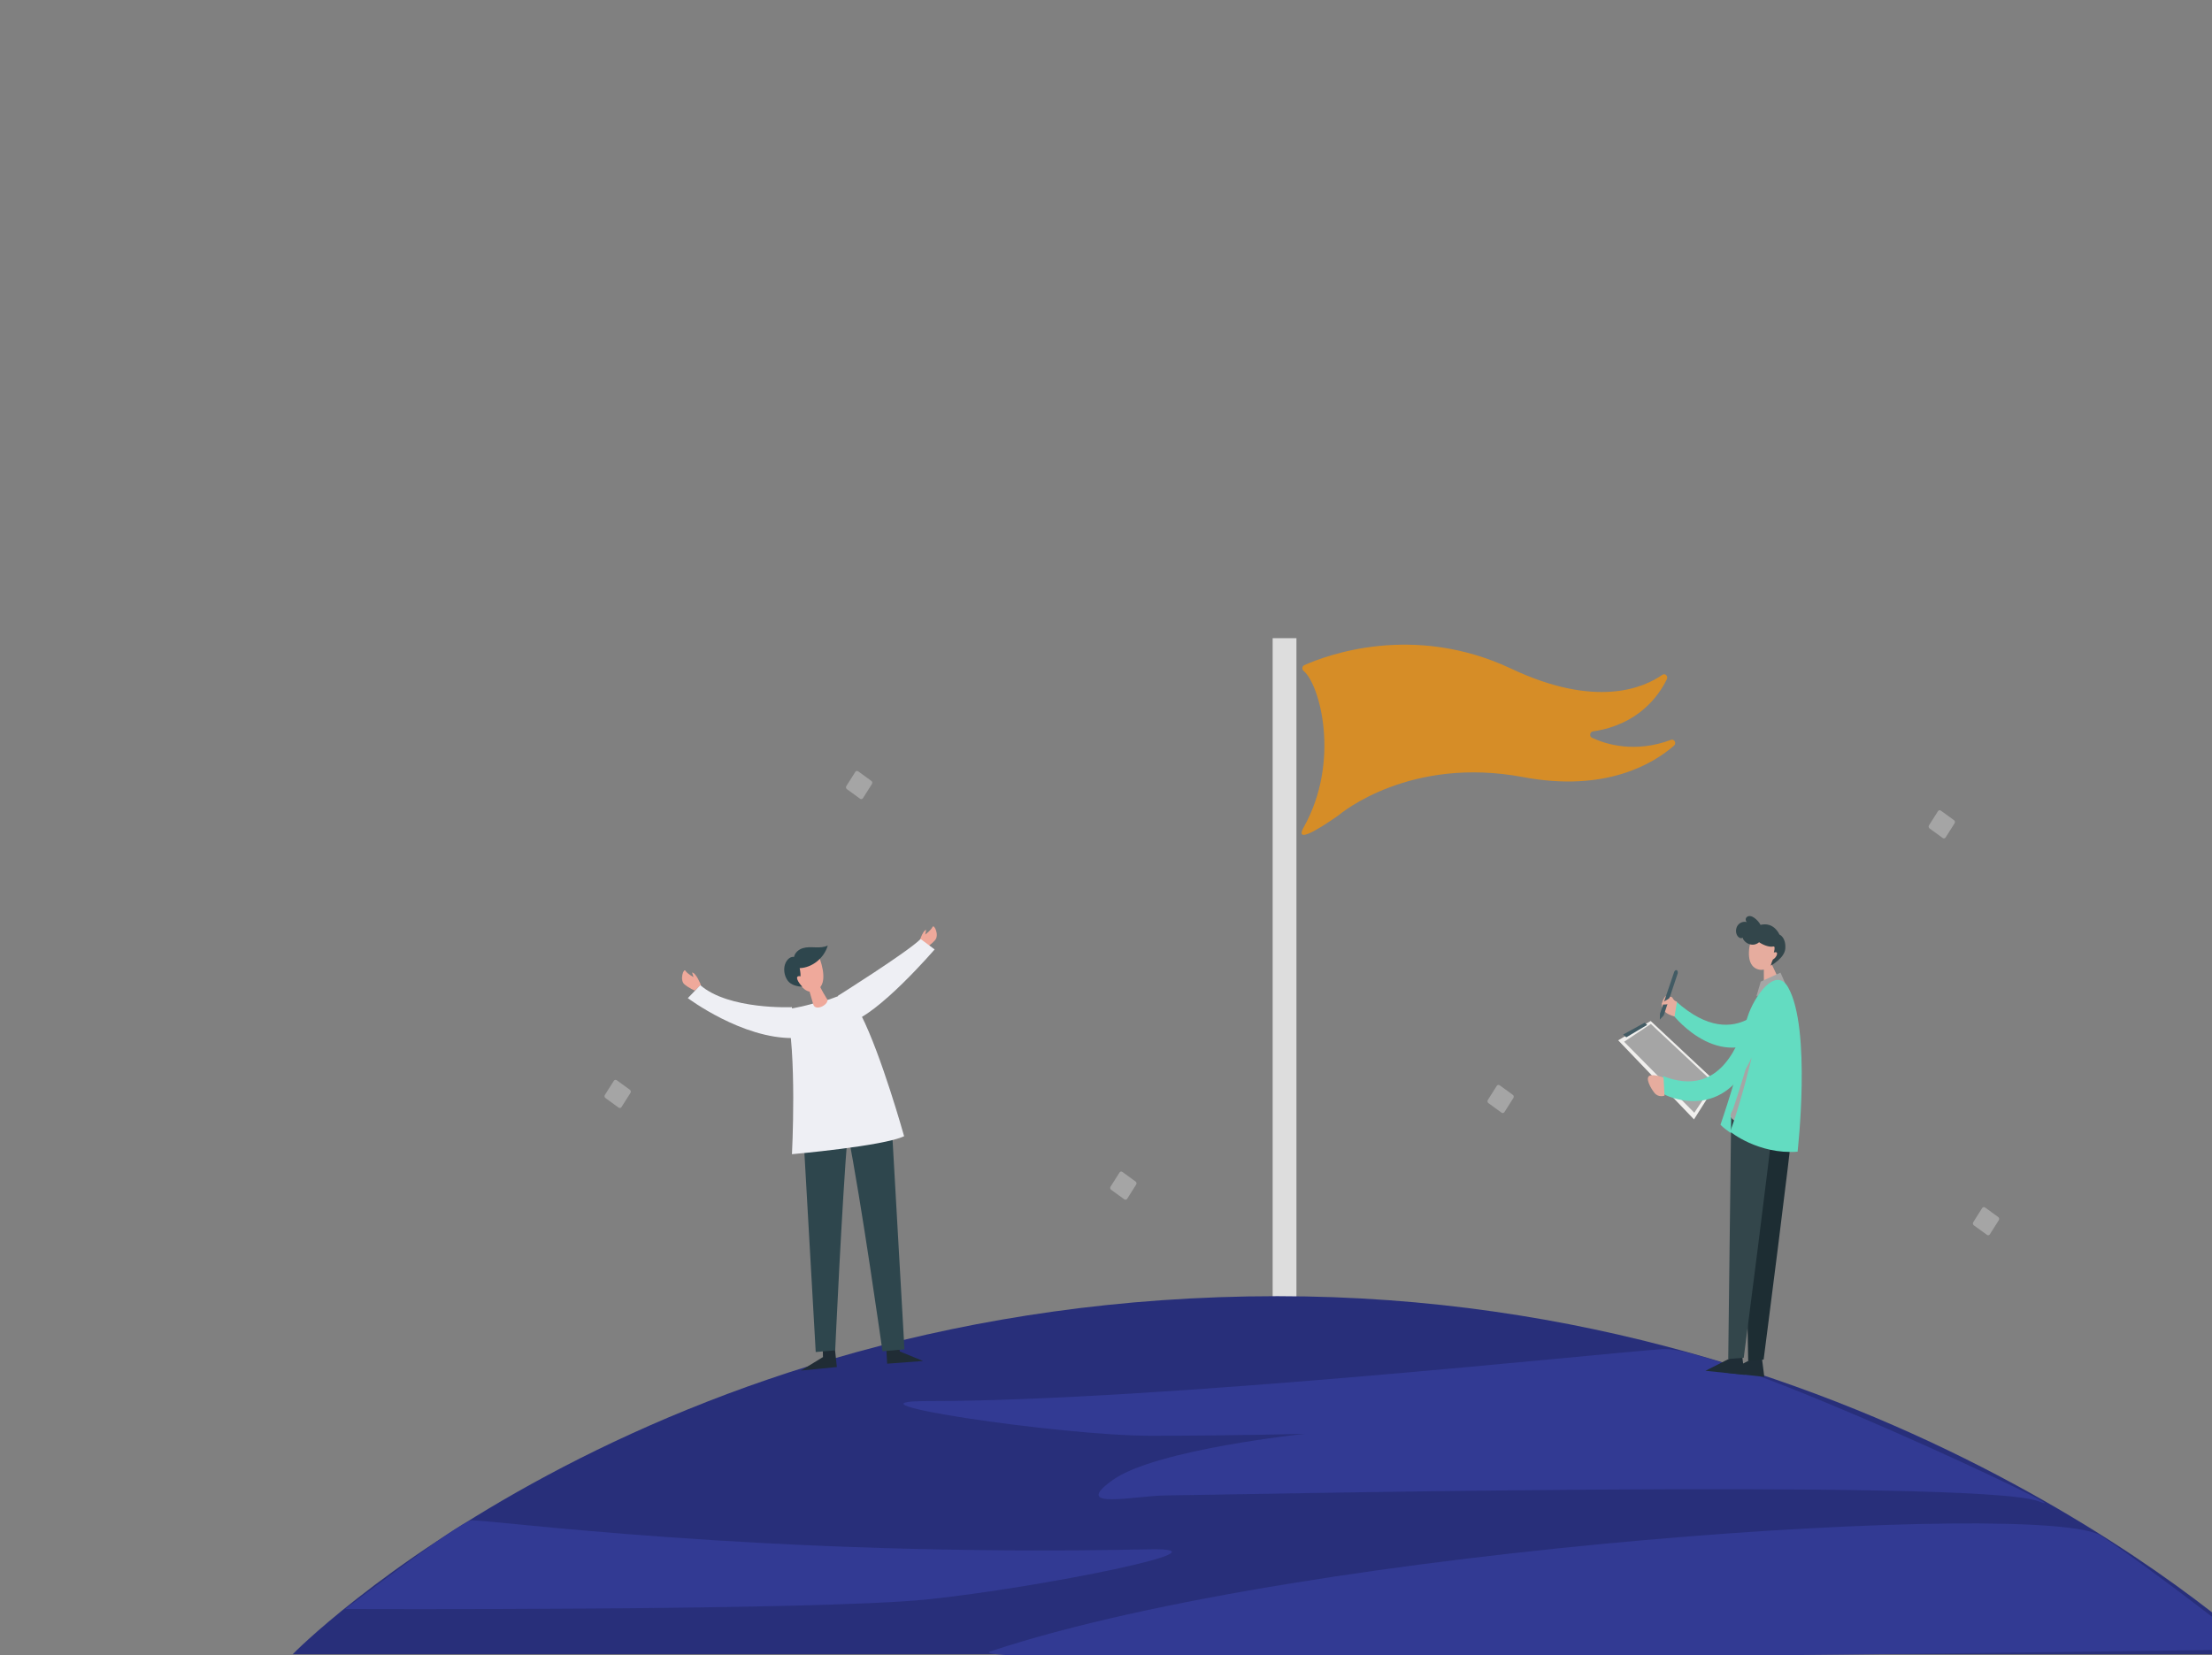<svg width="1125" height="842" viewBox="0 0 1125 842" fill="none" xmlns="http://www.w3.org/2000/svg">
<rect x="0" y="0" width="1125" height="842" fill="#808080" stroke="none"/>
<g clip-path="url(#clip0_3_395)">
<path d="M659.355 324.66V661.635H647.262V324.66H659.355Z" fill="#DDDDDD"/>
<path d="M663.002 341.323C662.026 340.52 662.208 338.9 663.344 338.391C674.318 333.475 718.743 316.64 768.631 340.195C811.725 360.544 835.988 349.922 845.469 343.29C846.838 342.334 848.502 343.966 847.747 345.517C843.599 354.049 833.244 368.692 810.14 372.086C808.546 372.319 808.213 374.648 809.689 375.337C816.882 378.699 831.55 383.227 849.856 376.387C851.531 375.763 852.765 378.121 851.39 379.321C840.948 388.435 816.692 403.227 774.647 395.33C717.277 384.555 682.332 413.418 680.55 414.93C680.495 414.975 680.453 415.006 680.393 415.046C678.791 416.066 656.859 431.912 663.093 420.78C681.908 387.182 671.256 348.112 663.002 341.323Z" fill="#F2910A" fill-opacity="0.75"/>
<path d="M649.658 659.407C327.797 659.407 148.64 841.563 148.863 841.563H1150.45C1150.45 841.563 958.5 659.407 649.658 659.407Z" fill="#282F7A"/>
<path d="M239.59 773.499C233.191 774.478 175.605 818.548 175.605 818.548C175.605 818.548 415.09 819.528 471.761 813.652C528.433 807.776 630.808 787.21 584.191 788.189C386.62 792.339 245.988 772.52 239.59 773.499Z" fill="#323A93"/>
<path d="M845.613 686.339C815.449 688.297 589.732 712.781 471.762 712.781C421.488 712.781 539.366 730.409 585.105 730.409C628.066 730.409 663.715 729.429 663.715 729.429C663.715 729.429 587.847 737.264 565.91 752.933C543.973 768.603 577.793 760.768 593.332 760.768C608.871 760.768 1005.57 751.954 1036.65 763.706C1067.73 775.458 875.777 684.38 845.613 686.339Z" fill="#323A93"/>
<path d="M1068.64 781.334C1040.31 762.726 666.162 786.091 503.754 840.094C477.246 848.908 1146.34 839.114 1146.34 839.114C1146.34 839.114 1096.98 799.941 1068.64 781.334Z" fill="#323A93"/>
<path d="M573.274 609.843C572.947 610.359 572.29 610.494 571.809 610.144L565.096 605.26C564.614 604.91 564.489 604.207 564.816 603.691L569.374 596.498C569.701 595.982 570.357 595.847 570.839 596.198L577.552 601.081C578.034 601.431 578.159 602.135 577.832 602.651L573.274 609.843Z" fill="#A5A5A5"/>
<path d="M1012.02 627.923C1011.7 628.439 1011.04 628.574 1010.56 628.223L1003.85 623.34C1003.36 622.99 1003.24 622.287 1003.57 621.77L1008.12 614.578C1008.45 614.062 1009.11 613.927 1009.59 614.277L1016.3 619.161C1016.78 619.511 1016.91 620.214 1016.58 620.73L1012.02 627.923Z" fill="#A5A5A5"/>
<path d="M989.524 426.03C989.197 426.546 988.54 426.68 988.059 426.33L981.346 421.447C980.864 421.097 980.739 420.393 981.066 419.877L985.624 412.684C985.951 412.168 986.607 412.034 987.089 412.384L993.802 417.267C994.284 417.618 994.409 418.321 994.082 418.837L989.524 426.03Z" fill="#A5A5A5"/>
<path d="M316.093 563.182C315.766 563.698 315.11 563.832 314.628 563.482L307.915 558.599C307.433 558.248 307.308 557.545 307.635 557.029L312.193 549.836C312.52 549.32 313.177 549.186 313.658 549.536L320.371 554.419C320.853 554.77 320.978 555.473 320.651 555.989L316.093 563.182Z" fill="#A5A5A5"/>
<path d="M438.894 406.047C438.567 406.563 437.91 406.698 437.429 406.347L430.716 401.464C430.234 401.114 430.109 400.41 430.436 399.894L434.994 392.701C435.321 392.185 435.977 392.051 436.459 392.401L443.172 397.284C443.654 397.635 443.779 398.338 443.452 398.854L438.894 406.047Z" fill="#A5A5A5"/>
<path d="M765.144 565.754C764.817 566.27 764.161 566.404 763.679 566.054L756.966 561.171C756.484 560.82 756.359 560.117 756.686 559.601L761.244 552.408C761.571 551.892 762.227 551.758 762.709 552.108L769.422 556.991C769.904 557.342 770.029 558.045 769.702 558.561L765.144 565.754Z" fill="#A5A5A5"/>
<path d="M416.491 502.911C421.521 498.646 416.615 486.936 416.615 486.936L411.285 485.707L401.738 490.46C401.738 490.46 407.766 510.309 416.491 502.911Z" fill="#EFA99B"/>
<path d="M406.701 492.521C413.054 492.316 419.127 487.43 420.995 481.022C419.041 481.973 416.824 482.011 414.692 481.945C412.56 481.879 410.383 481.733 408.32 482.362C406.257 482.992 404.288 484.596 403.84 486.795C401.46 486.468 399.468 489.032 399.008 491.521C398.519 494.157 399.171 496.971 400.744 499.035C402.318 501.098 405.518 501.902 408.068 501.968C406.335 500.367 403.49 495.994 407.156 496.663C407.189 494.697 406.701 492.521 406.701 492.521Z" fill="#2E464D"/>
<path d="M418.441 685.19L418.553 690.386L407.345 697.251L425.606 695.448L424.351 683.507L418.441 685.19Z" fill="#202C35"/>
<path d="M457.144 682.359L457.616 687.521L469.477 692.376L451.199 693.753L450.549 682.188L457.144 682.359Z" fill="#202C35"/>
<path d="M452.694 557.814L459.999 686.467L448.823 687.429C448.823 687.429 437.843 609.625 431.146 576.446C428.263 610.45 424.77 686.964 424.77 686.964L414.864 687.817L407.797 563.357L452.694 557.814Z" fill="#2E464D"/>
<path d="M356.452 501.062C356.452 501.062 353.997 494.802 351.986 494.766L352.706 497.058C352.706 497.058 349.602 495.426 348.636 493.883C347.669 492.343 345.518 498.632 348.114 500.771C350.709 502.909 353.368 503.914 353.368 503.914L356.452 501.062Z" fill="#EFA99B"/>
<path d="M467.315 480.051C467.315 480.051 469.051 473.426 471.039 473.038L470.579 475.433C470.579 475.433 473.473 473.277 474.258 471.581C475.044 469.887 477.872 475.741 475.539 478.311C473.207 480.88 470.686 482.339 470.686 482.339L467.315 480.051Z" fill="#EFA99B"/>
<path d="M437.927 516.365C448.281 536.668 459.819 578.025 459.819 578.025C449.284 583.107 402.784 587.171 402.784 587.171C402.784 587.171 405.488 535.022 399.901 513.542C411.633 511.532 414.439 510.069 416.858 509.681C422.345 508.802 427.49 505.91 432.14 504.768C436.638 503.664 435.952 506.153 437.927 516.365Z" fill="#EEEFF4"/>
<path d="M468.213 477.696L475.344 482.997C475.344 482.997 446.582 516.479 432.013 520.165L426.169 506.591C426.169 506.591 461.768 484.217 468.213 477.696Z" fill="#EEEFF4"/>
<path d="M402.767 512.372C402.767 512.372 370.728 513.838 356.176 501.186L349.823 507.778C349.823 507.778 377.462 528.505 403.592 528.093L402.767 512.372Z" fill="#EEEFF4"/>
<path d="M416.924 501.159C416.727 502.071 420.801 508.54 420.801 508.54C421.388 511.208 414.688 514.644 413.628 510.995L411.396 503.267L416.924 501.159Z" fill="#EFA99B"/>
<path d="M899.167 584.465C896.509 584.807 881.242 578.594 875.018 572.211C875.018 572.211 886.031 539.951 886.376 531.733C886.721 523.515 892.218 506.776 896.981 520.255C901.744 533.732 899.167 584.465 899.167 584.465Z" fill="#63DCC1"/>
<path d="M889.623 686.605L889.559 692.121L877.415 698.302L897.31 700.447L895.415 685.644L889.623 686.605Z" fill="#1F2D36"/>
<path d="M911.763 571.297C911.228 581.335 896.961 691.673 896.961 691.673L889.112 692.285L886.933 569.9L911.763 571.297Z" fill="#1D2D33"/>
<path d="M879.597 685.665L879.534 691.181L867.389 697.363L887.276 699.442L885.39 684.705L879.597 685.665Z" fill="#1F2D36"/>
<path d="M901.736 570.299C901.195 580.341 886.842 690.735 886.842 690.735L878.966 691.351L880.45 568.355L901.736 570.299Z" fill="#33464B"/>
<path d="M905.386 576.884C888.843 575.637 881.139 570.115 880.383 568.4C879.625 566.685 880.939 565.684 881.65 563.538C884.482 555.002 891.556 533.091 891.831 526.527C892.176 518.313 897.662 501.581 902.42 515.054C907.179 528.528 905.386 576.884 905.386 576.884Z" fill="#A5A5A5"/>
<path d="M822.995 529.246L861.545 569.466L873.263 550.96L839.526 519.408L822.995 529.246Z" fill="#F0EFED"/>
<path d="M826.004 529.979L861.708 566.085L871.734 550.994L839.602 520.914L826.004 529.979Z" fill="#A5A5A5"/>
<path d="M825.528 526.29L827.112 527.722L837.733 521.401L836.467 520.279L825.528 526.29Z" fill="#425B64"/>
<path d="M852.368 509.373L851.262 516.73C851.262 516.73 876.801 549.011 903.054 522.546L902.152 505.519C902.152 505.519 884.571 538.358 852.368 509.373Z" fill="#63DCC1"/>
<path d="M852.875 509.703C849.507 508.105 848.361 504.199 846.172 508.048C842.142 515.137 851.646 517.092 851.646 517.092L852.875 509.703Z" fill="#E6AC9E"/>
<path d="M851.506 494.339L844.248 515.706L844.168 518.707L846.131 516.585L853.253 495.222C853.601 493.551 852.274 492.821 851.506 494.339Z" fill="#425B64"/>
<path d="M849.816 510.546C849.816 510.546 845.639 511.582 845.295 510.683C844.95 509.785 848.635 508.538 849.5 507.338C850.363 506.139 851.665 509.717 851.665 509.717L849.816 510.546Z" fill="#E6AC9E"/>
<path d="M905.152 499.187L900.533 489.388L897.059 492.853L897.112 503.755L905.152 499.187Z" fill="#E6AC9E"/>
<path d="M890.226 479.265C888.493 486.584 889.642 492.44 894.99 493.347C899.838 494.17 904.574 486.706 904.574 486.706C908.939 478.393 893.227 466.582 890.226 479.265Z" fill="#E6AC9E"/>
<path d="M895.499 499.381L905.544 494.812L907.917 500.215L893.3 506.863L895.499 499.381Z" fill="#A5A5A5"/>
<path d="M845.695 547.402L846.178 556.566C845.901 556.771 875.45 572.044 890.887 537.977C890.887 537.977 886.035 558.827 879.969 575.733C879.969 575.733 894.172 587.378 914.233 585.908C914.233 585.908 921.372 523.385 909.438 502.311C903.115 491.143 892.006 507.097 888.809 517.28C884.746 530.216 875.283 559.088 845.695 547.402Z" fill="#63DCC1"/>
<path d="M846.066 548.226C846.066 548.226 840.939 546.179 838.871 547.313C836.804 548.448 839.242 553.162 841.356 555.889C843.47 558.615 846.549 557.383 846.549 557.383L846.066 548.226Z" fill="#E6AC9E"/>
<path d="M905 475.43C905 475.43 902.309 468.847 895.396 470.505C894.618 469.116 893.55 467.896 892.278 466.984C891.62 466.509 890.885 466.107 890.098 466.031C889.31 465.955 888.463 466.26 888.053 466.95C887.641 467.641 887.826 468.716 888.531 469.107C886.977 468.663 885.238 469.149 884.142 470.332C883.046 471.515 882.638 473.35 883.11 474.96C883.402 475.949 884.072 476.893 885.02 477.194C885.457 477.333 885.935 477.265 886.343 477.073C886.401 477.427 886.538 477.773 886.74 478.075C887.897 479.804 889.999 480.802 891.968 480.556C892.957 480.431 893.89 479.996 894.653 479.346C897.648 481.336 900.464 481.832 901.74 481.519C902.772 481.265 902.721 482.408 902.161 484.582C904.973 483.571 903.747 487.056 901.679 488.149C901.01 489.438 900.574 491.26 900.574 491.26C900.574 491.26 907.621 487.459 907.979 482.619C908.413 476.758 905 475.43 905 475.43Z" fill="#33464B"/>
</g>
<defs>
<clipPath id="clip0_3_395">
<rect width="1125" height="904" fill="white"/>
</clipPath>
</defs>
</svg>
